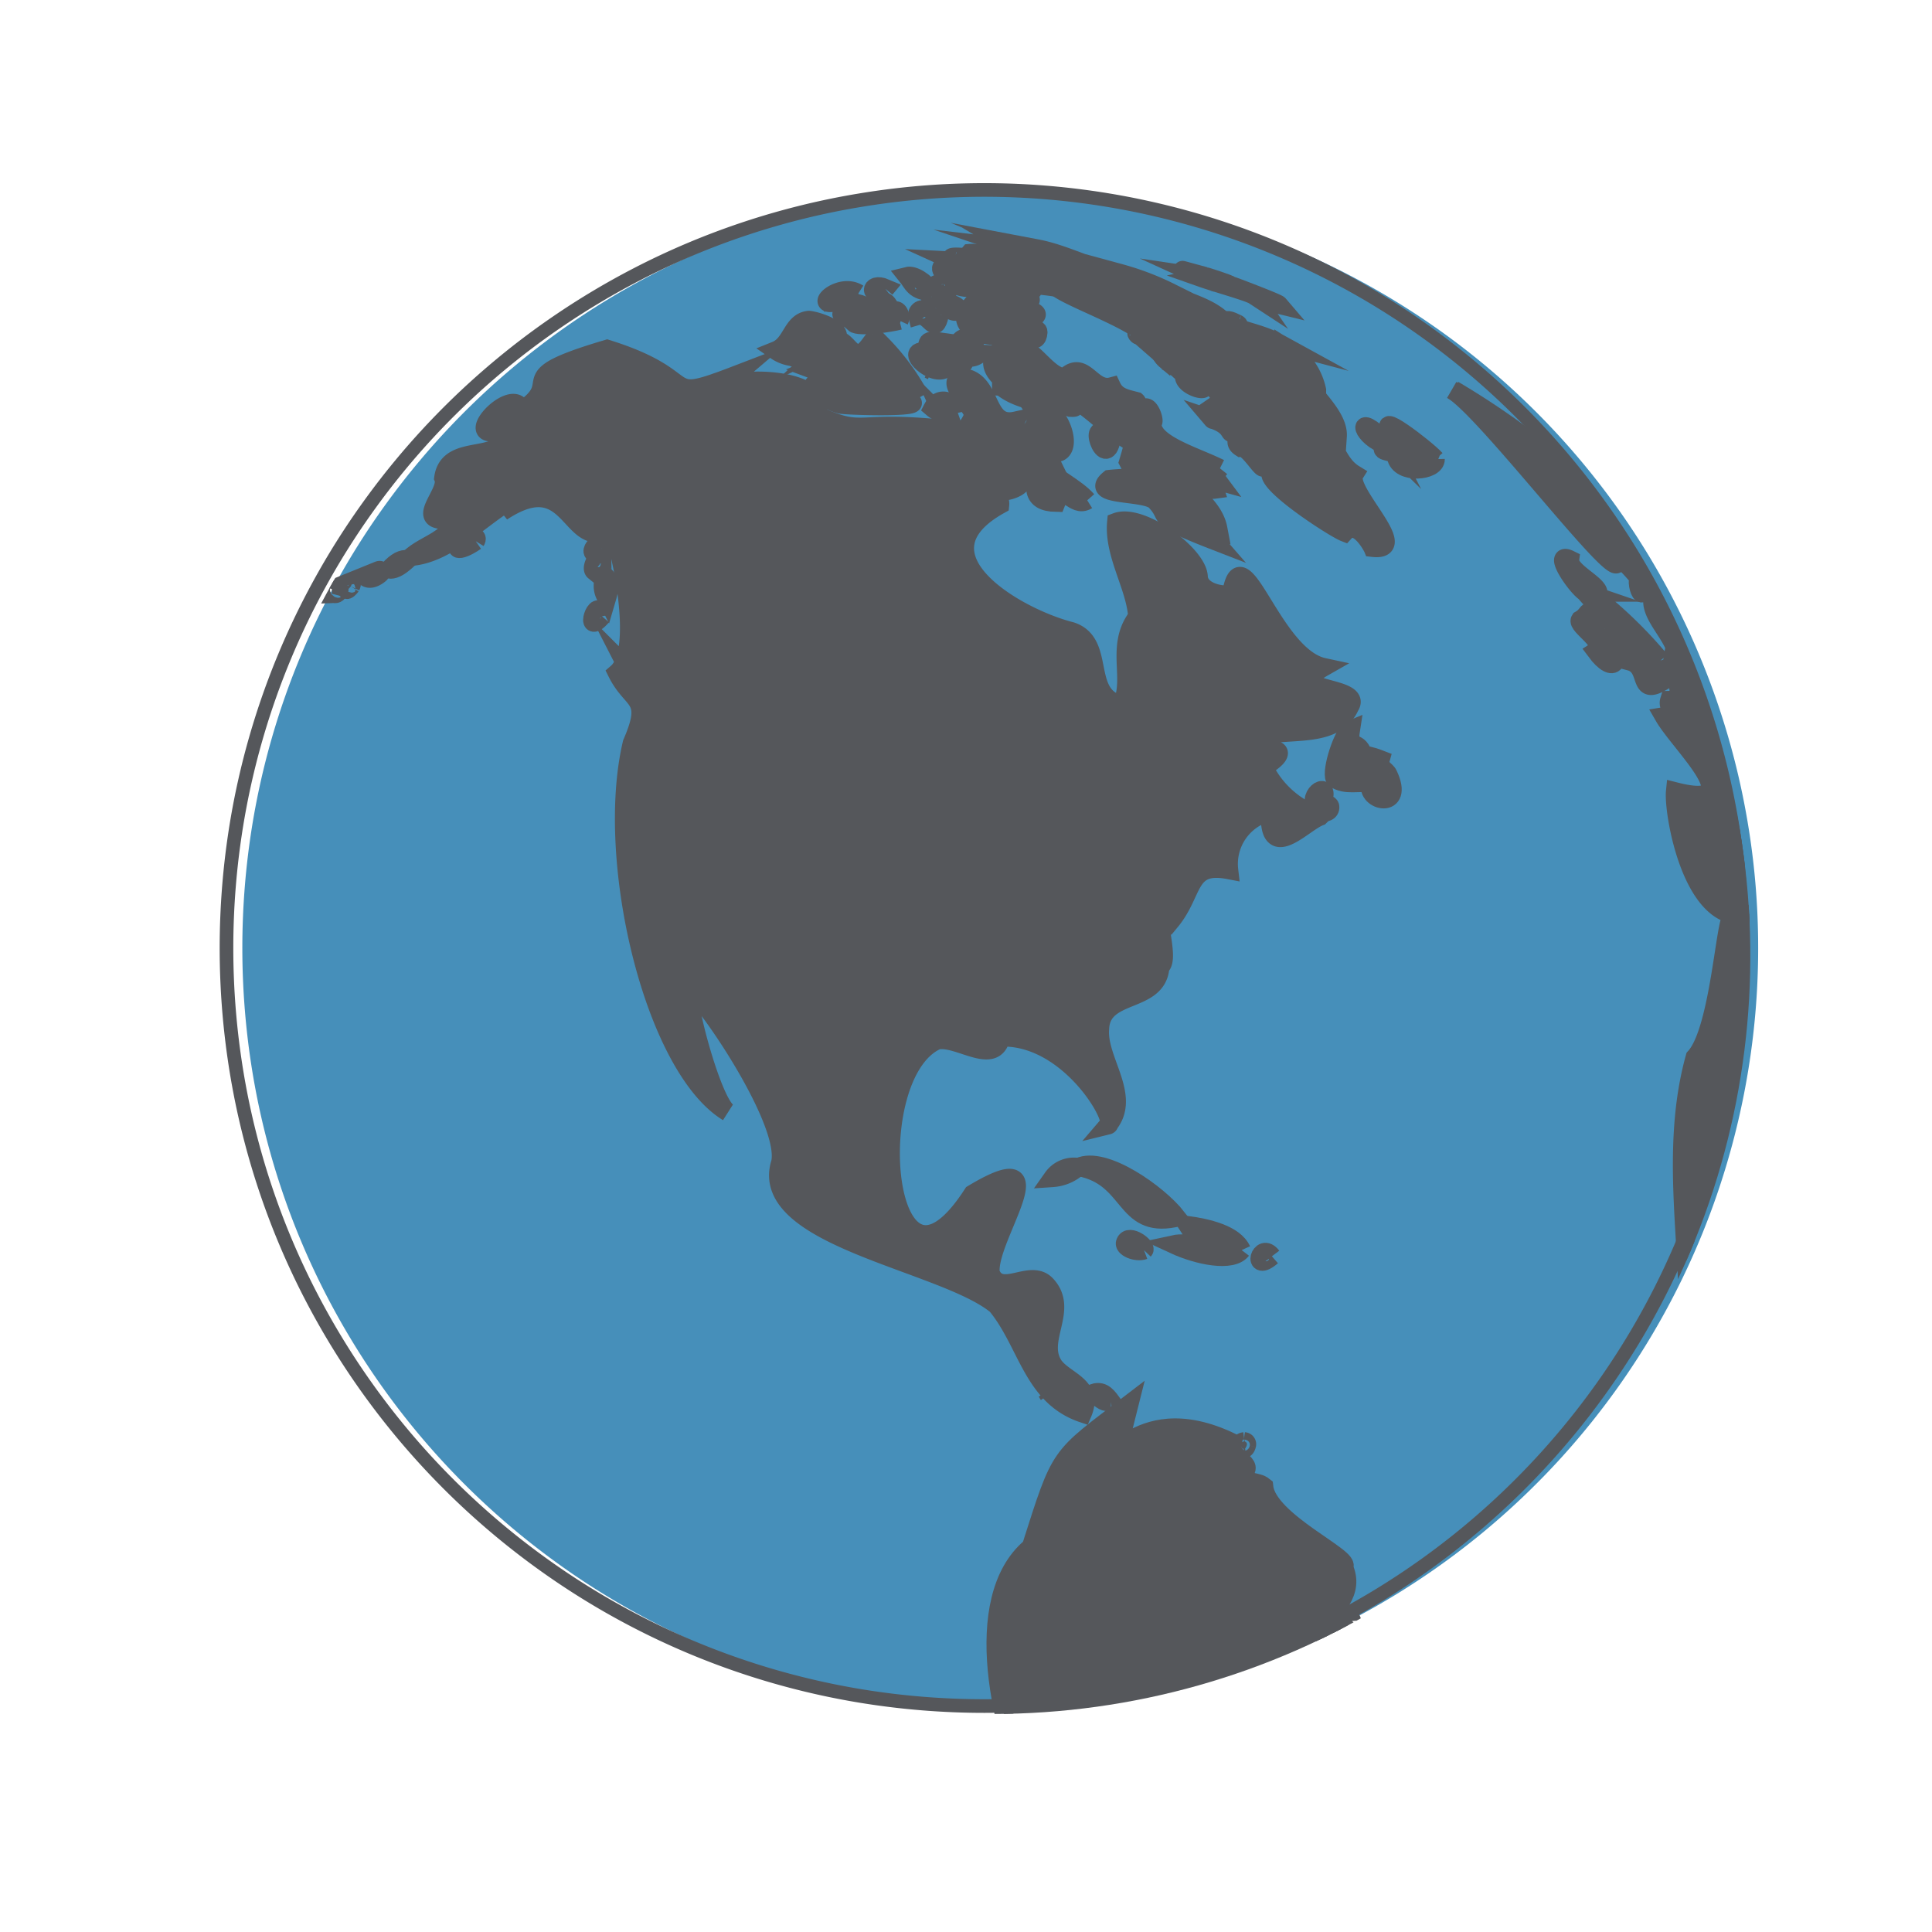 <svg class="icon--remote-work" id="Layer_1" data-name="Layer 1" xmlns="http://www.w3.org/2000/svg" xmlns:xlink="http://www.w3.org/1999/xlink" viewBox="0 0 141.732 141.732"><defs><style>.cls-1,.cls-3{fill:none;}.cls-2{fill:#468fba;}.cls-3,.cls-5{stroke:#55575b;stroke-miterlimit:10;}.cls-4{clip-path:url(#clip-path);}.cls-5{fill:#55575b;stroke-width:1.356px;}</style><clipPath id="clip-path"><path class="cls-1" d="M72.803,125.737a55.991,55.991,0,0,1-9.019-.728A55.364,55.364,0,0,1,39.963,115.008,55.834,55.834,0,0,1,23.403,95.685a55.214,55.214,0,0,1-5.479-16.534,56.25,56.25,0,0,1,0-18.039A55.361,55.361,0,0,1,27.926,37.29,55.829,55.829,0,0,1,47.249,20.731a55.215,55.215,0,0,1,16.534-5.479A55.61,55.61,0,1,1,72.803,125.737Z"/></clipPath></defs><path class="cls-2" d="M73.385,125.156a55.99,55.99,0,0,1-9.019-.728,55.364,55.364,0,0,1-23.82-10.001A55.834,55.834,0,0,1,23.985,95.103a55.213,55.213,0,0,1-5.479-16.534,56.251,56.251,0,0,1,0-18.039A55.361,55.361,0,0,1,28.507,36.708,55.829,55.829,0,0,1,47.831,20.149a55.215,55.215,0,0,1,16.534-5.479A55.61,55.61,0,1,1,73.385,125.156Z"/><path class="cls-3" d="M72.221,125.156a55.99,55.99,0,0,1-9.019-.728,55.364,55.364,0,0,1-23.82-10.001A55.834,55.834,0,0,1,22.822,95.103a55.213,55.213,0,0,1-5.479-16.534,56.251,56.251,0,0,1,0-18.039A55.361,55.361,0,0,1,27.344,36.708,55.829,55.829,0,0,1,46.667,20.149a55.215,55.215,0,0,1,16.534-5.479A55.61,55.61,0,1,1,72.221,125.156Z"/><g class="cls-4"><path class="cls-5" d="M105.742,127.235c-3.012,4.425-8.931,14.012-14.558,15.192-2.717,3.01-4.839,6.929-9.256,7.079-.126,2.085-.189,3.131-2.544,3.007-3.493.708-5.392,6.543-8.033,9.28.002.654,1.065,1.997-1.065,1.171,1.009-.345.496-.834-.256-1.036.888-1.554-.398-3.643.612-4.657l-.082.304c-.244-3.144,12.108-20.141,5.352-25.284-2.448-4.88-4.858-14.993-.277-18.8,2.247-7.037,1.949-6.445,7.211-10.48-1.709,6.829-.192-.971,7.558,2.82-.336,1.198,1.881,1.55.676,2.318.327.739,1.128.463,1.642.885.248,2.593,6.577,5.298,5.853,5.927.838,1.834-.588,3.16-2.239,4.696,3.903,1.023,11.052,1.945,9.406,7.577"/><polyline class="cls-5" points="89.501 23.273 89.501 23.273 89.501 23.273"/><path class="cls-5" d="M24.88,43.348c-.213.314-.279.197-.524.209.07-.265.623-.582.524-.209"/><path class="cls-5" d="M142.124,92.5a75.234,75.234,0,0,0-5.359-27.98l.002.014c-.966-1.619-.966-1.619-1.1-1.736-.095.291-.084.316.454,1.621,1.285,6.402,6.071,10.465,5.993,29.322q.01-.617.01-1.241M134.973,60.4q-.413-.876-.847-1.74.42.872.847,1.74M113.51,33.351a58.612,58.612,0,0,0-6.879-4.755c.184.135.184.135.681.475-.181-.105-.358-.218-.536-.328.2.15.404.294.607.439-.292-.185-.576-.382-.869-.565,2.507,1.356,13.703,16.315,11.94,11.997,1.766,1.393,2.84,3.431,4.548,4.879.092-.541.232-1.359-9.233-11.325,2.805,1.573,4.549,4.935,7.11,6.603a3.499,3.499,0,0,0-.11-.437c1.59.907,1.315,2.268,3.953,5.568.926,3.523-3.029-.406-3.5-1.776.013,1.339,1.895,2.776,1.855,4.368a1.146,1.146,0,0,1-.354-.293c-.199,1.045,1.239,3.135-.256,3.162-.236.737.931.976-.401,1.194,1.194,2.071,6.512,6.951.826,5.505-.153,1.518,1.18,9.458,5.014,9.069.085-10.751,1.31-11.028,6.294-.838a11.199,11.199,0,0,0-.447-2.382,1.436,1.436,0,0,1,.344.306c-1.039-2.503-3.637-4.064-4.159-6.881,2.118,2.067,5.166,8.084,6.502,11.045a33.899,33.899,0,0,0-1.533-4.516,3.171,3.171,0,0,1,.36.566c-.131-.268-.322-1.343.415-.271.019-.195.019-.195-2.604-6.934a10.895,10.895,0,0,1,1.395,2.543c-4.473-10.491-12.52-19.699-21.378-26.709.117.072.266.177.375.261-.012-.009.028.021.039.03"/><path class="cls-5" d="M139.282,113.078c3.426-11.946,3.526-23.07.969-35.341.082.314.186.733.26,1.049.129-2.355-1.152-2.803-2.939-5.823a10.26,10.26,0,0,0,.062,2.847c-3.989-4.659-2.592-10.27-10.528-8.536-.528-.339-.916,8.284-2.769,10.291-1.569,5.632-.73,11.588-.553,16.622,2.656,18.031,3.468,4.264,10.364,10.576,1.451,3.268-3.215,22.033-16.202,39.968,1.958-.013,15.264-11.068,21.334-31.654"/><path class="cls-5" d="M69.967,19.153c-.021-.006-.038-.022-.06-.023.02.009.04.017.06.023m5.407-.031c.022-.003.05-.01.072-.015-.46-.168-2.689-.796-2.438-.447-.42-.032-.617-.276-1.086-.149.105.095.249.128.351.227a2.543,2.543,0,0,0-1.137-.165c-.05.058.686.346.767.419-4.974-.604.349.779,1.548.875-.654-.038-.903.052-.701.473-1.268-.559-2.27-.528.727.86-1.979-.494-1.083.595.247.929.118.888-1.431-.657-1.668-.299.336.736-.187,1.214,1.225,1.311.454-.588,2.011.265,2.413.184,1.628-.58-3.085-.959-.677-1.168,1.078-.058.27-.24.619-.697-.222-.517-2.23-.893-.247-.64-.855-.589.059-.184.529-.222-.252-.349-.521-.376-.144-.814-.416-.489-1.934-.611-.399-.66"/><path class="cls-5" d="M89.496,34.357c-.264.332-.499.466-.157.924-.692-.191-.408.108-.23.628-1.198.161-1.496-2-2.911-1.849-.398,1.315,2.741,2.479,3.165,4.715-.767-.35-1.567-1.503-2.469-1.243.674.771,1.523,1.363,2.196,2.135-4.736-1.838-3.05-1.573-4.368-2.944-.879-.72-4.906-.293-3.336-1.573,1.588-.176,2.123.112,1.387-1.268.365-1.225.365-1.225.193-1.48-1.622-.836-3.627-3.246-5.295-3.588,1.384,1.106,1.384,1.106.853,1.088-.557-.214-3.528-.23-5.07-1.543a4.224,4.224,0,0,0,.824-.032c-.976-.461-2.531-1.914-.444-2.902.644.09.603.225.524.496-.721,1.037,2.15,3.783.636,1.509-.301-3.965,1.664.441,3.153.225,1.418-1.347,1.929,1.096,3.402.698.356.76.98.864,1.813,1.079.279.244-.284,1.158.517.582.417-.55.924,1.03.656.976-.163,1.543,3.058,2.429,4.96,3.369"/><path class="cls-5" d="M58.311,26.216l.004 0q-.144-.015-.288-.027c.095.01.189.019.284.027m9.19,2.91a16.733,16.733,0,0,0-2.823-3.848,5.367,5.367,0,0,1-.255,1.38c-.264-.419-.382-.91-.652-1.327-1.383,1.85-1.629-1.277-2.893-.11,1.688-.811-.784-1.668-1.54-1.744-1.268.131-1.223,1.756-2.429,2.239a2.706,2.706,0,0,0,2.925.107c-.245.356-.238.358.156.48,1.779.495.166.51-.469.77.875.326,1.811.465,2.663.865-4.737-.289-1.599,1.484-.583,1.717.14.126,7.415.326,4.78-.339-.061-.75.728-.301,1.12-.192"/><path class="cls-5" d="M126.788,138.096c-.094.12-.189.239-.286.355a93.33,93.33,0,0,0,5.824-8.747,75.549,75.549,0,0,1-5.537,8.392"/><path class="cls-5" d="M116.276,43.463l.001 0-.038-.013.037.013m-.039-.013.002.001-.025-.008.023.008m5.574,5.009a32.783,32.783,0,0,0-4.793-4.666c1.077-.603-1.974-1.741-1.845-2.742-1.391-.692.548,2.14,1.182,2.441l-.055-.02c.726.919,3.183,2.946,3.266,5.045,1.624.428.34,2.9,2.819,1.204-.764-.729-.334-.59-.574-1.262"/><path class="cls-5" d="M69.575,20.348l.002 0-.017-.001.015.001m.092.003h0c-.03-.002-.06-.002-.09-.003.03.001.06.003.089.003m2.342.331c.027-.006.065-.01.092-.014-2.435-2.23-4.624-.96-1.519-.004-1.62-.081.736,1.031,1.427.018"/><path class="cls-5" d="M105.399,33.955c-.044-.018-.089-.035-.134-.05.044.017.089.034.134.05m-.085-.272c-.636-.723-4.879-3.984-2.982-1.674-.792-.24-1.125-.581-.603.435-2.563-2.52-1.723-.23-.055.188-.772.651.671.328.749.895.251,1.309,2.913,1.049,2.891.155"/><path class="cls-5" d="M74.516,24.511l.009-.002c-.097.014-.192.035-.288.054.093-.016.186-.034.279-.052m1.65-.128c.088-.726-3.554.027-5.058-1.811-1.039,1.203.697,2.52,3.442,1.934.576-.124,1.527,1.005,1.616-.123"/><path class="cls-5" d="M65.981,23.518c-.583.154-2.963.531-3.349.186.388-.235.867-.216,1.257-.449-.442-.018-2.771.064-1.996-.369,1.189-.309.168-1.211,2.243-.077,1.157.549.384-.475.374-.487.535-.615.719.318,1.048.646.168-.509.625.118.423.55"/><path class="cls-5" d="M89.248,20.75c-.08-.024-.161-.047-.241-.069q.12.035.241.069m1.401.31c-.526-.198-2.119-.68-2.367-.717a3.143,3.143,0,0,0,.418.156c-.198-.024-.37-.167-.582-.123,1.202.423,3.472,1.042,3.865,1.299l-.022-.032c.552.138,1.11.521,1.853.703-.119-.139-2.854-1.171-3.165-1.288"/><path class="cls-5" d="M101.836,56.803c1.266,2.645-1.7,1.994-1.287.679-.869-.174-1.811.196-2.629-.356-.296-.62.62-3.4,1.178-3.619-.255,1.626.49.638.889,1.816-.058.051.436.06,1.288.392-.171.613.397.746.56,1.088"/><path class="cls-5" d="M88.498,20.337c-.102-.026.139.053.141.048-.045-.02-.095-.031-.141-.048m-.07-.068-1.673-.455c-.057-.018,2.812.864,3.454,1.07-.139-.078-1.022-.383-1.782-.615"/><path class="cls-5" d="M68.341,27.194c-.063-.031-.128-.068-.19-.095.063.033.125.067.19.095m1.387-.787c-.19-.551-1.399-.551-.335-1.275-1.141-.154-1.512-.348-1.306.703-2.32-.45,1.175,2.743,1.642.572"/><path class="cls-5" d="M117.696,46.122c1.556,2.623.663,3.399-.629,1.648.884-.571-1.432-1.872-1.155-2.298.896-.498.313-1.306,1.784.65"/><path class="cls-5" d="M79.759,36.701c-1.004.63-1.678-1.354-2.277.174-1.909-.036-1.678-1.225-1.221-2.888,1.011,1.006,2.682,1.781,3.499,2.714"/><path class="cls-5" d="M72.153,25.292a.998.998,0,0,1-1.316.886c-.332,2.198-1.726-3.005,1.316-.886"/><path class="cls-5" d="M60.629,22.2a.414.414,0,0,0-.055-.008.529.529,0,0,0,.055.008m2.338-.673c-1.659-1.054-4.256,1.992,0,0"/><path class="cls-5" d="M66.974,20.739c-.019-.072-.061-.124-.074-.12-.03.013.007.145.074.12m1.395.668.014 0c-.514-.753-1.361-1.273-1.84-1.15.416.515.519,1.121,1.826,1.149"/><path class="cls-5" d="M68.938,23.069c-.362,1.697-.71-.171-1.644.107-.074-.281.333-.776.829-.248-.549-.87.903-.365.816.141"/><path class="cls-5" d="M86.155,89.359c-3.784.751-3.092-3.006-7.001-3.749,1.842-.861,5.82,1.957,7.191,3.707-.057.013-.133.031-.19.042"/><path class="cls-5" d="M91.087,91.707c-.693.906-3.161.435-4.996-.416,1.12-.246,2.259.443,1.041-1.409,1.375.189,3.415.637,3.955,1.825"/><path class="cls-5" d="M70.266,30.288a1.881,1.881,0,0,1-1.845-.343c.539-1.038,1.677-.4,1.845.343"/><path class="cls-5" d="M69.175,21.416l.007 0c-.019-.001-.038-.002-.057-.002a.363.363,0,0,0,.049.002m.008 0v0l-.001,0,.001,0m.001,0h0l-.001,0,.001,0m.001,0h0l-.001,0h0l.001,0m.054.002.002 0-.056-.002.054.002m.016.001-.014-.001a.064.064,0,0,0,.014.001m.327-.184c-.033-.17-.357-.376-.785-.411-.768.197.836.95.785.411"/><path class="cls-5" d="M81.558,32.295l-.001-.003c.007.021.014.042.022.062-.007-.02-.014-.039-.021-.059m-.052-.146,0,0c.005.015.011.03.016.045l-.016-.045m.02.057c-1.989-2.03-.424,2.486.008.021l.023.065c-.011-.032-.022-.064-.034-.095l.002.007.001.003"/><path class="cls-5" d="M134.204,66.585c.28,1.086.622,1.938-.803-.175.144-.457.759-.217.803.175"/><path class="cls-5" d="M70.1,22.83l.006-0a1.377,1.377,0,0,0-.141.011c.045-.003.09-.007.135-.011m.23-.123c-.064-.323-.724-.531-1.076-.426.231.367.828.814,1.076.426"/><path class="cls-5" d="M64.948,21.183c-1.135.856-1.26-.596.033-.041-.01.012-.023.029-.033.041"/><path class="cls-5" d="M131.522,63.397c.806,2.424-1.034-.604-.65-1.014.344-.067.603.927.65,1.014"/><path class="cls-5" d="M99.175,118.921c-.933,1.202-1.758.997-1.743.406-.003.039-.006.079-.009.118.006-.092.013-.185.019-.277-.001.025-.003.051-.004.076-.191-.927,1.697-.865,1.737-.323"/><path class="cls-5" d="M76.916,102.323c-.04-.077-.09-.148-.135-.222.046.073.086.151.135.222M48.299,52.419l.009-.028a1.602,1.602,0,0,0-.393.877,5.125,5.125,0,0,0,.384-.848m.063-.208a2.874,2.874,0,0,1-.447,1.056c-.147-1.206-.046-2.401-.793-3.419,1.074.584,1.607,1.399,1.24,2.363m-1.295-2.399c-.508-.005-.778-.308-1.038-.816a1.217,1.217,0,0,1,1.053.816l-.016 0m51.968,2.001c1.007-1.578-5.198-1.01-1.934-2.868-3.779-.814-6.01-10.045-6.773-5.364-.669.168-2.352-.159-2.4-1.277-.07-1.627-4.215-4.692-6.031-4.01-.225,2.351,1.398,4.712,1.544,6.946-1.649,2.131-.219,4.553-1.156,6.462-2.933-.634-1.093-4.538-3.699-5.394-4.069-1.025-11.868-5.601-5.225-9.282.057-.568-.523-.73-.939-.958,2.69.263,3.879-1.359.887-2.398,1.682.367,3.009.692,2.185-.448.487-.133.487-.133,1.389.222l-.209-.429c2.679,1.292,1.148-3.846-.988-3.215,1.395,2.028-2.337,3.178-1.183,1.067-2.352.529-1.624-2.995-3.936-3.185-1.267.256.455,1.741.884,2.734-.798,1.814-1.264,1.317-2.174.28a1.269,1.269,0,0,1,.085.792c-6.784-.726-5.88.6-9.467-1.061,1.037-2.962-6.706-2.989-8.008-1.601-.199-.917,1.49-.812,2.065-1.301-5.734,2.201-2.261.306-9.412-1.926-7.533,2.229-2.913,2.232-6.257,4.506-.577-2.12-5.128,2.837-.993,1.304-.077,2.83-4.383.867-4.761,3.66.471,1.133-2.649,3.582.958,2.958-.553,1.585-2.22,1.858-3.311,2.809,2.987-.257,5.459-3.357,8.208-4.651-.514.458-1.057.883-1.556,1.359,5.223-3.453,4.895,3.167,8.043,1.209.458.66,2.408,8.858.394,10.6,1.125,2.263,2.598,1.708,1.098,5.161-2.036,8.578,1.593,23.758,7.031,27.082-1.122-.743-3.037-7.81-2.875-9.117.901.311,7.388,9.671,6.731,12.807C55.499,90.785,69.223,92.551,73.104,95.756c2.273,2.761,2.614,6.666,6.314,7.925.85-2.007-1.253-2.362-2.083-3.462-1.319-1.881,1.155-4.133-.586-5.972-1.164-1.23-3.326.97-4.081-.843-.337-2.555,5.3-9.785-1.313-5.817-6.533,10.141-8.262-8.747-2.612-11.267,1.552-.326,4.205,1.939,4.689-.22,5.09-.147,8.637,6.256,7.851,6.449,1.793-2.095-.786-4.769-.594-7.059.087-2.867,4.26-1.789,4.424-4.582.891-.572-.933-4.884.757-3.316,1.782-2.155,1.171-4.369,4.29-3.768a3.917,3.917,0,0,1,4.93-4.226c-1.786.835-1.786.835-1.881.967.324,2.194,2.51-.253,3.618-.665a7.014,7.014,0,0,1-4.115-3.625c3.454-2.087-2.277-1.552-3.378.984.969-5.813,7.975-1.658,9.702-5.447"/><path class="cls-5" d="M97.575,59.191c.038.3-.319.591-.805.206-1.186-.904.824-2.281.294-.719-.19.347.512.22.512.513"/><path class="cls-5" d="M34.451,39.432q-.046.019-.09.041c.03-.014.061-.026.09-.041m-.09.041 0-0-0.0 0m.537.23c.223-.365-.22-.419-.607-.198l.032-.014c-1.333.82-.733,1.128.575.212"/><path class="cls-5" d="M120.553,43.394h0m0,0h0m0,0v0m0,0v0m0,0h0m0,0h0m0,0h0m0,0h0m0,0h0m0,0h0m0,0v0m0,0h0m0,0h0m0,0h0m0,0h0m0,0v0m0,0h0m0,0h0m0,0h0m0,0v0m0,0v0m0,0h0m0,0h0m0,0h0m0,0v0m0,0h0m0,0h0m0,0h0m0,0h0m0,0h0m0,0h0m0,0h0m0,0v0m0,0h0m0,0v0l0,0m0,0h0m0,0,0,0v0m0,0v0m0,0h0m0,0v0m0,0v0m0,0v0m0,0v0m0,0v0m0,0h0m0,0v0m0,0,0,0,0,0m0,0v0m0,0h0m0,0v0m0-0v0m0,0v0m0-0v0m0,0v0m0,0v0m0,0v0m0,0,0,0,0,0m0-0v0m0-0v0m0,0h0m0,0v0m0,0v0m-0-.001,0,0,0.0.001-0-.001m-.007-.072-0-.001c.001.024.005.049.007.073-.002-.024-.005-.048-.007-.072m-.306-.622c-.02-.025-.046-.057-.066-.081-.072.306.254,1.331.372.699l0,0c-.006-.14-.011-.25-.306-.618"/><path class="cls-5" d="M122.56,45.185c1.336,2.119-1.081-.963,0,0"/><path class="cls-5" d="M138.765,70.946c.392,1.43-.296.215-.023-.104l.023.104"/><path class="cls-5" d="M17.445,83.238c-.458,1.204-.944.49-.531-.847a.735.735,0,0,1,.531.847"/><path class="cls-5" d="M137.722,70.67c-.028.649-.375-.271-.586-.658.074-.018.672.616.586.658"/><path class="cls-5" d="M44.491,43.845a1.56,1.56,0,0,1-.087-1.58c.34.352.368.763.113,1.63l-.025-.05"/><path class="cls-5" d="M29.879,41.081c-.681.621-1.029.725-1.343.691.564-.593.931-.788,1.4-.744l-.057.053"/><path class="cls-5" d="M90.01,23.548,90.01,23.548l.007.008-.007-.008m-.012-.013h0L90.01,23.548l-.012-.013m.824.247c.048.017-.887-.479-.786-.207.16.119,1.017.388.786.207"/><path class="cls-5" d="M44.163,45.211c-1.412,1.629-.329-1.707,0,0"/><path class="cls-5" d="M83.927,91.717c-.576.213-1.564-.209-1.373-.586.266-.671,1.613.335,1.373.586"/><path class="cls-5" d="M27.884,42.092c-.005.006-.579.535-1.006.285a2.839,2.839,0,0,1,.939-.542l-.052.009c.18-.073.271.086.119.248"/><path class="cls-5" d="M79.026,85.665a3.068,3.068,0,0,1-1.802.742,1.905,1.905,0,0,1,1.854-.785l-.052.043"/><path class="cls-5" d="M79.103,85.621c-.002.005-.012.005-.026.001.006-.007.024-.012.026-.001"/><path class="cls-5" d="M44.158,40.421c-1.518.732-.012-1.425.007.005l-.007-.005"/><path class="cls-5" d="M93.307,92.16c-1.498,1.292-.853-1.128,0,0"/><path class="cls-5" d="M43.95,41.333a3.039,3.039,0,0,1-.358.571c-.366-.296.566-1.641.358-.571"/><path class="cls-5" d="M79.138,85.603c-.041.053-.038-.026,0,0"/><path class="cls-5" d="M94.477,25.599c-.054-.036-.127-.081-.182-.116.236,2.311-2.161-1.746-.786.68a3.554,3.554,0,0,0-2.565-1.589,22.745,22.745,0,0,1,2.798.556c-1.555-.853-3.442-.914-4.883-2.041.211-.154.359.158.577.181-1.099-.884-2.513-1.13-3.705-1.826l.148.008a20.192,20.192,0,0,0-3.702-1.411l.111.097c-2.16-.365-4.084-1.502-6.231-1.908.574.238,1.183.369,1.766.577-.468-.129-.932-.275-1.405-.387.094.041.094.041.67.236a1.865,1.865,0,0,1-.478-.111c.1.049.233.113.333.161-.859-.211-1.683-.545-2.553-.719.099.129.099.129.798.337-.094-.015-.219-.032-.313-.043a4.973,4.973,0,0,0,.689.178c-.086-.004-.201-.016-.286-.029.219.074.441.136.662.205a1.776,1.776,0,0,1-.446-.066c.094.071.094.071.716.304a3.662,3.662,0,0,1-.68-.216l.139.067a2.019,2.019,0,0,1-.48-.07,2.924,2.924,0,0,0,.342.174l-.144.012c2.424,1.134-.31,1.365,2.692,2.183-.117.193-.363.051-.553.071,1.311.978,6.717,2.755,7.035,4.179.522.367.55.802.951,1.138.353-1.051,1.98.834,2.246.815-.374.044-1.975-.475-.858.212-.392,1.019,2.919,1.731.555.25,1.059-.034,2.508,1.482,1.939,1.877,1.368.458.612,1.417.255.484-.506.145-.552.899-.707.717,2.054.696.651,1.582,2.345.481.056.512-1.08,1.065-.272,1.584.724-.111,2.136,2.838,1.555.659a7.111,7.111,0,0,1,1.389.974c-2.98-.167,3.771,4.243,4.679,4.596.954-1.043,2.046,1.095,2.056,1.119,2.984.347-2.082-4.211-1.329-5.395-1.065-.652-1.211-1.686-1.936-2.36.359-.102-.015-.741.091-1.053a8.584,8.584,0,0,1,.607.638c.079-1.17-1.138-2.411-2.054-3.548.179.051.357.102.535.155a4.702,4.702,0,0,0-2.131-3.014"/><path class="cls-5" d="M81.514,102.86c-.652-.046-.39.021-1.383-.649.656-.209.953.017,1.413.647l-.029.002"/><path class="cls-5" d="M16.899,81.806c-.206.597-.456-.51-.17-.498.13.021.193.316.17.498"/><path class="cls-5" d="M130.211,60.348c.458,1.167-.237.62-.006-.017l.006.017"/><path class="cls-5" d="M25.742,43.011c-.038.057-.294.358-.329.225-.1-.183.574-.724.329-.225"/><path class="cls-5" d="M91.47,105.997c-.183.748-.814-.185-.187-.253a.206.206,0,0,1,.187.253"/><path class="cls-5" d="M83.546,24.555c.016.226-.391-.335.011.016l-.011-.016 0.0 0"/><path class="cls-5" d="M88.581,28.145c.116.248-.223-.023-.18-.16a1.545,1.545,0,0,1,.18.16"/><path class="cls-5" d="M15.86,80.838c-.271.623-.194-.758,0,0"/></g></svg>